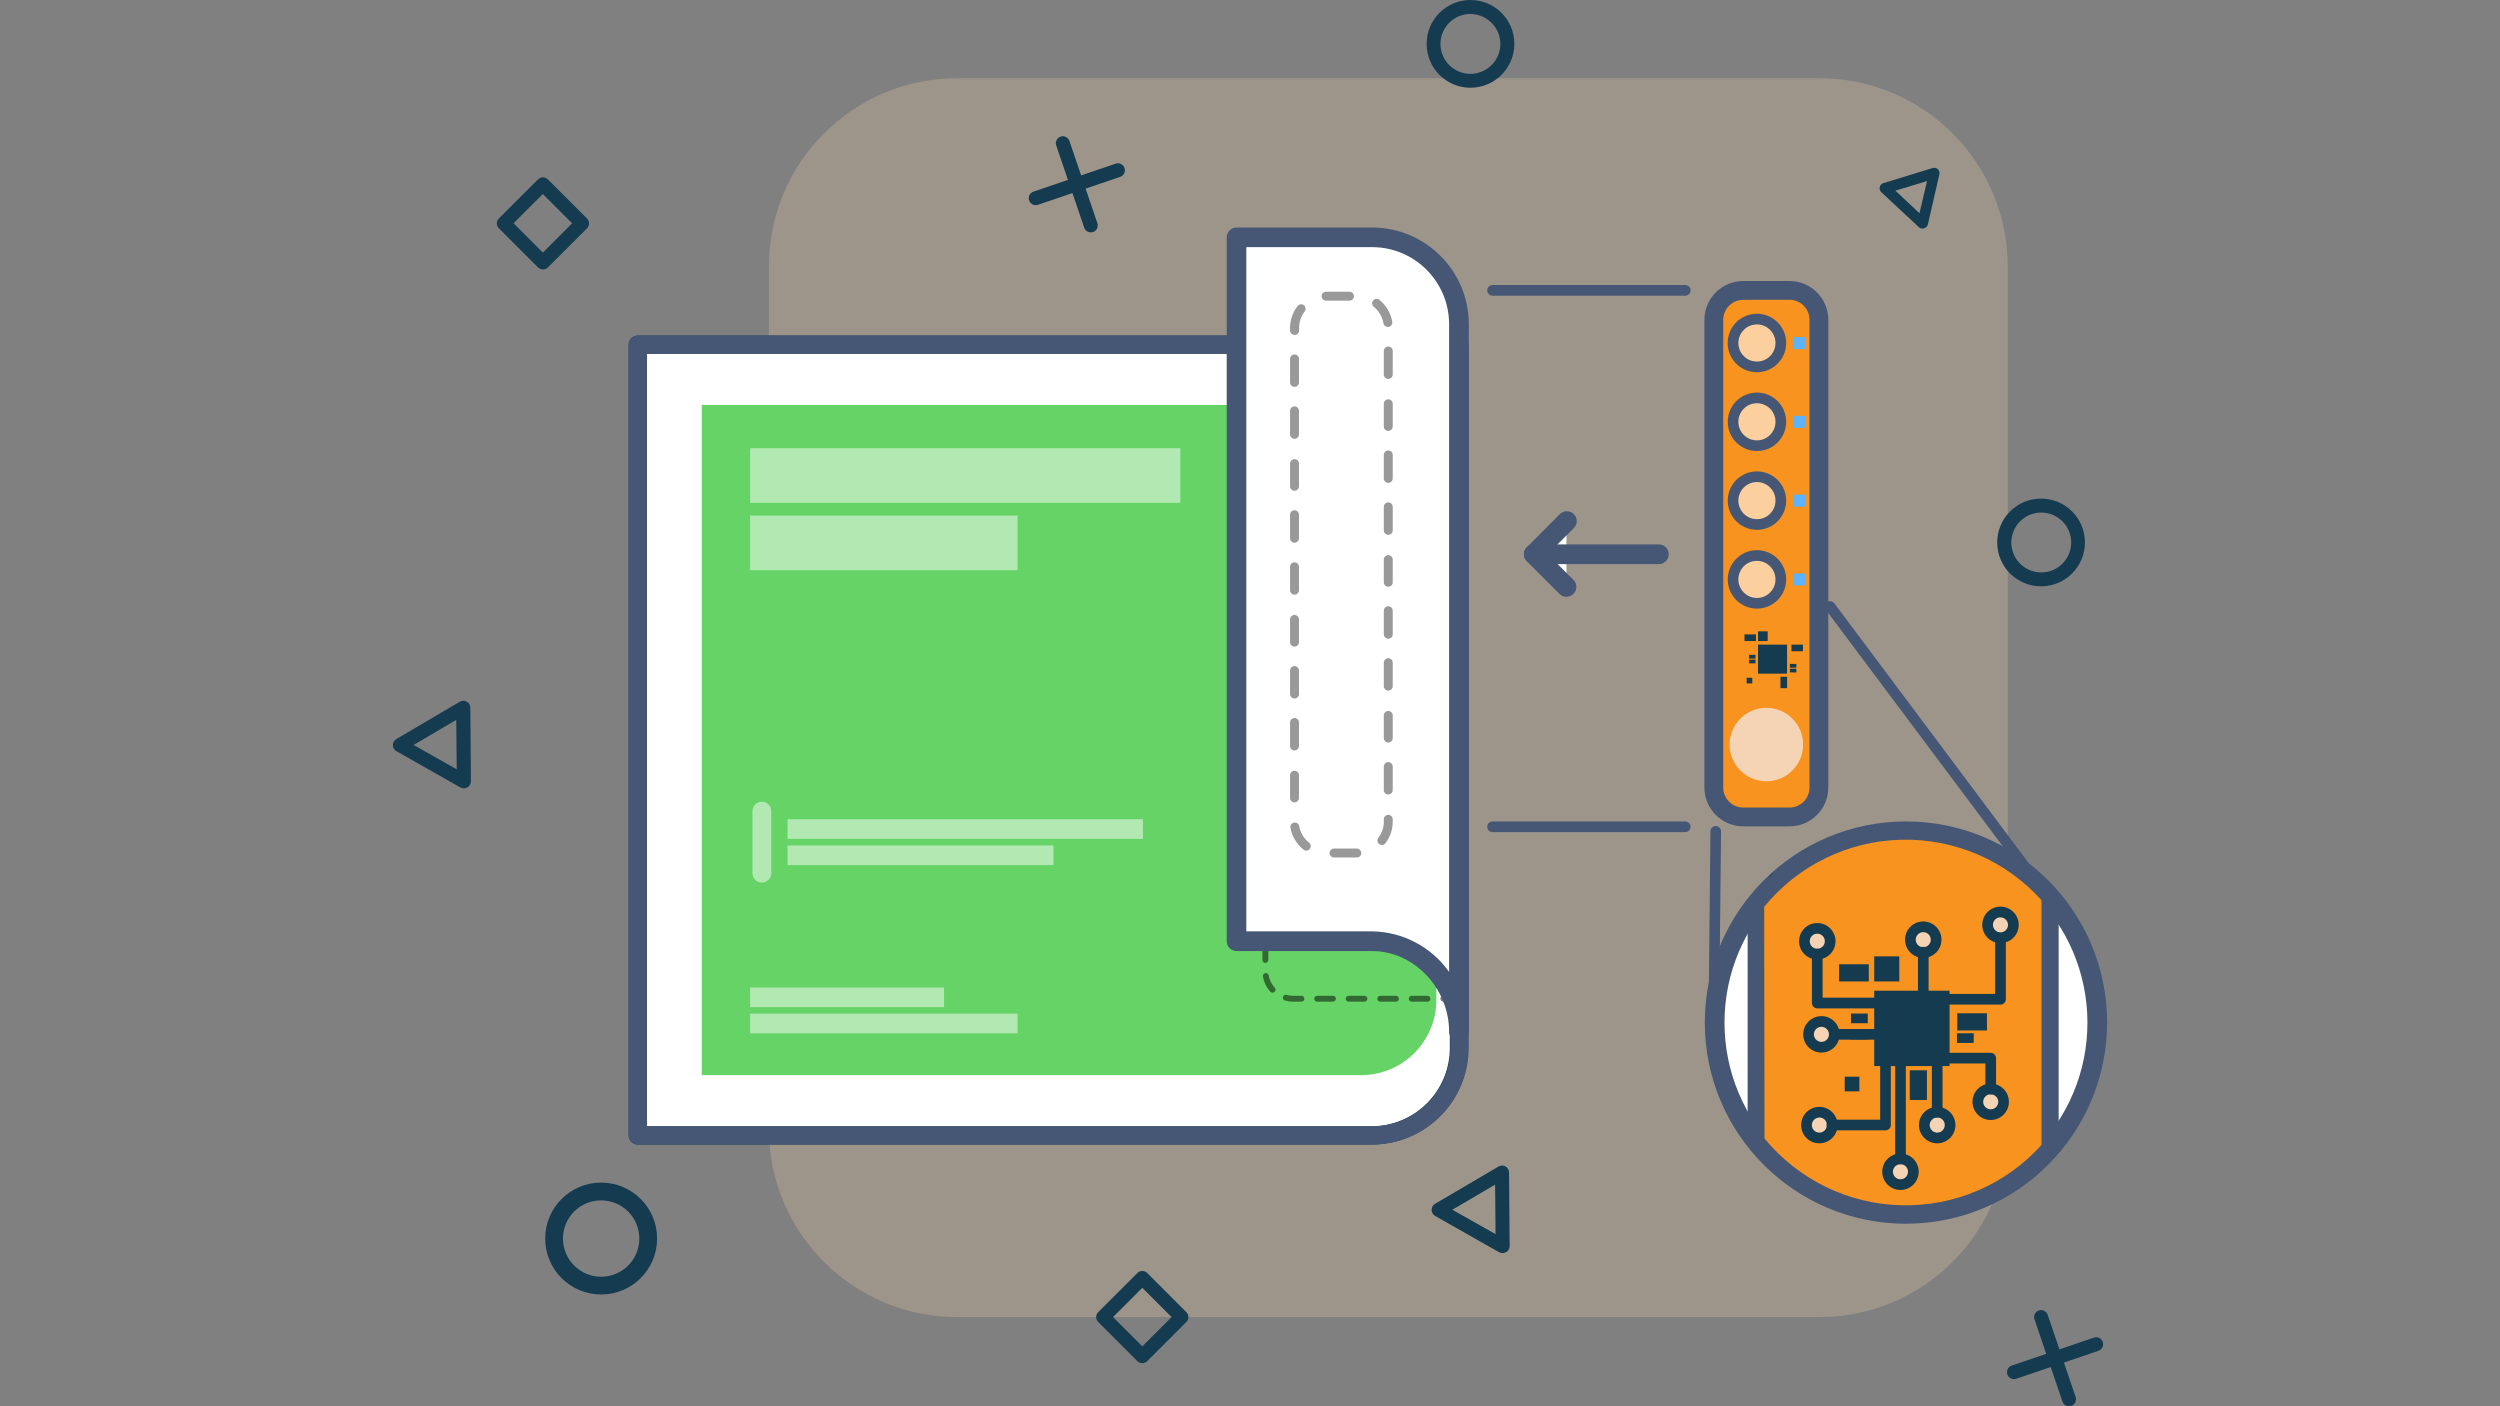 <?xml version="1.0" encoding="UTF-8"?>
<!DOCTYPE svg PUBLIC "-//W3C//DTD SVG 1.1//EN" "http://www.w3.org/Graphics/SVG/1.1/DTD/svg11.dtd">
<svg version="1.1" xmlns="http://www.w3.org/2000/svg" xmlns:xlink="http://www.w3.org/1999/xlink" x="0" y="0" width="777.06" height="437.1" viewBox="0, 0, 777.06, 437.1">
  <rect x="0" y="0" width="777.06" height="437.1" fill="#808080" stroke="none"/>
  <g id="Layer_1">
    <path d="M297.502,24.321 L565.525,24.321 C597.844,24.321 624.045,50.522 624.045,82.841 L624.045,350.864 C624.045,383.184 597.844,409.385 565.525,409.385 L297.502,409.385 C265.182,409.385 238.981,383.184 238.981,350.864 L238.981,82.841 C238.981,50.522 265.182,24.321 297.502,24.321 z" fill="#C7B299" opacity="0.41"/>
    <path d="M457.051,27.27 C449.526,27.263 443.428,21.161 443.428,13.635 C443.428,6.11 449.526,0.007 457.051,0 C464.577,-0.007 470.685,6.086 470.698,13.612 C470.698,21.15 464.59,27.263 457.051,27.27 z M457.051,4.342 C453.284,4.338 449.885,6.606 448.443,10.087 C447.001,13.567 447.802,17.574 450.469,20.235 C453.136,22.895 457.145,23.686 460.622,22.234 C464.1,20.784 466.358,17.379 466.344,13.612 C466.293,8.504 462.159,4.381 457.051,4.342 z" fill="#153B50"/>
    <path d="M634.415,182.244 C626.884,182.244 620.78,176.139 620.78,168.609 C620.78,161.078 626.884,154.974 634.415,154.974 C641.945,154.974 648.05,161.078 648.05,168.609 C648.043,176.137 641.943,182.237 634.415,182.244 z M634.415,159.316 C629.283,159.349 625.145,163.53 625.169,168.663 C625.192,173.796 629.368,177.94 634.5,177.925 C639.634,177.91 643.784,173.741 643.778,168.609 C643.775,166.133 642.786,163.76 641.028,162.016 C639.271,160.272 636.89,159.301 634.415,159.316 z" fill="#153B50"/>
    <path d="M168.734,83.743 C168.156,83.745 167.603,83.512 167.2,83.099 L155.063,70.962 C154.652,70.557 154.422,70.004 154.422,69.429 C154.422,68.853 154.652,68.3 155.063,67.895 L167.224,55.746 C168.072,54.905 169.442,54.905 170.29,55.746 L182.462,67.919 C183.304,68.767 183.304,70.137 182.462,70.985 L170.29,83.146 C169.875,83.549 169.312,83.765 168.734,83.743 z M159.628,69.405 L168.734,78.511 L177.839,69.405 L168.734,60.299 z" fill="#153B50"/>
    <path d="M355.051,423.711 C354.476,423.711 353.925,423.483 353.517,423.079 L341.345,410.906 C340.505,410.061 340.505,408.697 341.345,407.852 L353.517,395.679 C354.366,394.838 355.735,394.838 356.584,395.679 L368.744,407.852 C369.154,408.254 369.384,408.804 369.384,409.379 C369.384,409.954 369.154,410.504 368.744,410.906 L356.584,423.079 C356.176,423.483 355.625,423.711 355.051,423.711 z M345.945,409.385 L355.051,418.479 L364.156,409.385 L355.051,400.279 z" fill="#153B50"/>
    <path d="M321.916,63.775 C320.861,63.77 319.962,63.003 319.791,61.96 C319.62,60.919 320.226,59.905 321.226,59.562 L346.776,50.866 C347.91,50.481 349.141,51.089 349.526,52.224 C349.911,53.358 349.303,54.589 348.169,54.974 L322.619,63.658 C322.393,63.737 322.155,63.777 321.916,63.775 z" fill="#153B50"/>
    <path d="M339.039,72.214 C338.111,72.213 337.287,71.62 336.991,70.739 L328.295,45.213 C327.91,44.079 328.519,42.847 329.653,42.462 C330.787,42.077 332.018,42.686 332.403,43.82 L341.088,69.37 C341.277,69.914 341.242,70.512 340.989,71.031 C340.736,71.549 340.287,71.946 339.742,72.132 C339.512,72.193 339.276,72.221 339.039,72.214 z" fill="#153B50"/>
    <path d="M625.988,428.661 C624.93,428.661 624.026,427.896 623.852,426.852 C623.678,425.808 624.285,424.791 625.286,424.448 L650.836,415.763 C651.967,415.376 653.199,415.979 653.586,417.109 C653.974,418.241 653.371,419.473 652.24,419.86 L626.678,428.556 C626.455,428.625 626.222,428.661 625.988,428.661 z" fill="#153B50"/>
    <path d="M643.111,437.1 C642.179,437.1 641.352,436.507 641.051,435.625 L632.367,410.075 C631.982,408.941 632.59,407.71 633.724,407.325 C634.858,406.94 636.09,407.548 636.475,408.683 L645.159,434.233 C645.345,434.777 645.307,435.374 645.051,435.89 C644.796,436.406 644.347,436.799 643.801,436.983 C643.579,437.06 643.346,437.1 643.111,437.1 z" fill="#153B50"/>
    <path d="M198.228,107.127 L453.482,107.127 L453.482,325.759 C453.482,340.763 441.32,352.924 426.317,352.924 L198.228,352.924 L198.228,107.139 z" fill="#FFFFFF"/>
    <path d="M426.317,355.757 L198.228,355.757 C196.657,355.757 195.384,354.483 195.384,352.913 L195.384,107.127 C195.384,106.374 195.683,105.651 196.217,105.12 C196.751,104.589 197.474,104.291 198.228,104.295 L453.482,104.295 C454.235,104.291 454.959,104.589 455.492,105.12 C456.026,105.651 456.326,106.374 456.326,107.127 L456.326,325.759 C456.306,342.323 442.88,355.744 426.317,355.757 z M201.072,350.08 L426.317,350.08 C439.741,350.06 450.618,339.184 450.638,325.759 L450.638,109.971 L201.072,109.971 z" fill="#153B50"/>
    <path d="M423.051,334.186 L218.125,334.186 L218.125,125.854 L446.459,125.854 L446.459,310.778 C446.459,323.706 435.979,334.186 423.051,334.186 z" fill="#65D366"/>
    <path d="M453.482,311.34 L448.589,311.34 C448.085,311.34 447.676,310.931 447.676,310.427 C447.676,309.922 448.085,309.514 448.589,309.514 L453.482,309.514 C453.986,309.514 454.395,309.922 454.395,310.427 C454.395,310.931 453.986,311.34 453.482,311.34 z M443.697,311.34 L438.793,311.34 C438.289,311.34 437.88,310.931 437.88,310.427 C437.88,309.922 438.289,309.514 438.793,309.514 L443.697,309.514 C444.202,309.514 444.61,309.922 444.61,310.427 C444.61,310.931 444.202,311.34 443.697,311.34 z M433.901,311.34 L429.008,311.34 C428.504,311.34 428.096,310.931 428.096,310.427 C428.096,309.922 428.504,309.514 429.008,309.514 L433.901,309.514 C434.405,309.514 434.814,309.922 434.814,310.427 C434.814,310.931 434.405,311.34 433.901,311.34 z M424.104,311.34 L419.2,311.34 C418.696,311.34 418.288,310.931 418.288,310.427 C418.288,309.922 418.696,309.514 419.2,309.514 L424.093,309.514 C424.597,309.514 425.006,309.922 425.006,310.427 C425.006,310.931 424.597,311.34 424.093,311.34 z M414.32,311.34 L409.416,311.34 C408.911,311.34 408.503,310.931 408.503,310.427 C408.503,309.922 408.911,309.514 409.416,309.514 L414.32,309.514 C414.824,309.514 415.233,309.922 415.233,310.427 C415.233,310.931 414.824,311.34 414.32,311.34 z M404.524,311.34 L401.949,311.34 C401.094,311.345 400.243,311.23 399.421,311 C398.933,310.868 398.645,310.365 398.777,309.877 C398.909,309.389 399.412,309.101 399.9,309.233 C400.568,309.42 401.256,309.514 401.949,309.514 L404.524,309.514 C405.028,309.514 405.436,309.922 405.436,310.427 C405.436,310.931 405.028,311.34 404.524,311.34 z M395.547,308.554 C395.288,308.554 395.041,308.443 394.868,308.25 C393.645,306.903 392.832,305.234 392.527,303.44 C392.496,302.967 392.829,302.548 393.297,302.469 C393.764,302.391 394.215,302.679 394.341,303.135 C394.583,304.584 395.238,305.933 396.225,307.021 C396.462,307.291 396.52,307.675 396.375,308.004 C396.229,308.333 395.906,308.547 395.547,308.554 z M393.311,299.32 C392.807,299.32 392.398,298.911 392.398,298.407 L392.398,294.896 C392.393,294.37 392.437,293.845 392.527,293.327 C392.611,292.83 393.083,292.494 393.58,292.578 C394.078,292.663 394.414,293.134 394.329,293.632 C394.263,294.049 394.231,294.472 394.236,294.896 L394.236,298.407 C394.205,298.895 393.799,299.274 393.311,299.273 z M395.523,290.074 C395.294,290.078 395.071,289.994 394.903,289.839 C394.534,289.5 394.504,288.929 394.833,288.552 C396.048,287.199 397.623,286.221 399.374,285.731 C399.613,285.652 399.874,285.675 400.096,285.795 C400.317,285.914 400.48,286.12 400.544,286.363 C400.62,286.604 400.593,286.865 400.473,287.086 C400.351,287.307 400.144,287.468 399.9,287.534 C398.488,287.927 397.218,288.715 396.237,289.804 C396.044,289.981 395.782,290.063 395.523,290.027 z M453.482,287.206 C452.974,287.206 452.558,286.801 452.545,286.293 C452.542,286.052 452.635,285.82 452.805,285.648 C452.975,285.476 453.205,285.38 453.447,285.38 L453.447,285.38 C453.951,285.38 454.359,285.789 454.359,286.293 C454.359,286.798 453.951,287.206 453.447,287.206 z M448.554,287.206 L443.65,287.206 C443.146,287.206 442.737,286.798 442.737,286.293 C442.737,285.789 443.146,285.38 443.65,285.38 L448.554,285.38 C449.059,285.38 449.467,285.789 449.467,286.293 C449.467,286.798 449.059,287.206 448.554,287.206 z M438.758,287.206 L433.866,287.206 C433.361,287.206 432.953,286.798 432.953,286.293 C432.953,285.789 433.361,285.38 433.866,285.38 L438.758,285.38 C439.262,285.38 439.671,285.789 439.671,286.293 C439.671,286.798 439.262,287.206 438.758,287.206 z M428.962,287.206 L424.069,287.206 C423.565,287.206 423.156,286.798 423.156,286.293 C423.156,285.789 423.565,285.38 424.069,285.38 L428.962,285.38 C429.466,285.38 429.875,285.789 429.875,286.293 C429.875,286.798 429.466,287.206 428.962,287.206 z M419.177,287.206 L414.285,287.206 C413.78,287.206 413.372,286.798 413.372,286.293 C413.372,285.789 413.78,285.38 414.285,285.38 L419.2,285.38 C419.705,285.38 420.113,285.789 420.113,286.293 C420.113,286.798 419.705,287.206 419.2,287.206 z M409.381,287.206 L404.488,287.206 C403.984,287.206 403.576,286.798 403.576,286.293 C403.576,285.789 403.984,285.38 404.488,285.38 L409.381,285.38 C409.885,285.38 410.294,285.789 410.294,286.293 C410.294,286.798 409.885,287.206 409.381,287.206 z" fill="#000000" opacity="0.5"/>
    <g opacity="0.5">
      <path d="M233.164,139.313 L366.883,139.313 L366.883,156.296 L233.164,156.296 z" fill="#FFFFFF"/>
    </g>
    <g opacity="0.5">
      <path d="M233.164,160.264 L316.287,160.264 L316.287,177.246 L233.164,177.246 z" fill="#FFFFFF"/>
    </g>
    <g opacity="0.5">
      <path d="M233.164,306.943 L293.429,306.943 L293.429,313.053 L233.164,313.053 z" fill="#FFFFFF"/>
    </g>
    <g opacity="0.5">
      <path d="M244.792,254.634 L355.255,254.634 L355.255,260.743 L244.792,260.743 z" fill="#FFFFFF"/>
    </g>
    <g opacity="0.5">
      <path d="M244.792,262.78 L327.447,262.78 L327.447,268.889 L244.792,268.889 z" fill="#FFFFFF"/>
    </g>
    <g opacity="0.5">
      <path d="M233.164,315.054 L316.287,315.054 L316.287,321.164 L233.164,321.164 z" fill="#FFFFFF"/>
    </g>
    <path d="M236.804,274.332 C235.188,274.332 233.878,273.022 233.878,271.406 L233.878,252.117 C233.878,250.501 235.188,249.191 236.804,249.191 C238.421,249.191 239.73,250.501 239.73,252.117 L239.73,271.406 C239.73,273.022 238.421,274.332 236.804,274.332 z" fill="#FFFFFF" opacity="0.5"/>
    <path d="M186.863,402.362 C177.254,402.369 169.462,394.583 169.459,384.974 C169.457,375.366 177.247,367.576 186.855,367.578 C196.464,367.58 204.251,375.373 204.244,384.982 C204.231,394.576 196.457,402.349 186.863,402.362 z M186.863,373.102 C180.308,373.095 174.988,378.406 174.983,384.962 C174.979,391.519 180.291,396.836 186.848,396.838 C193.403,396.84 198.719,391.526 198.719,384.97 C198.712,378.425 193.408,373.121 186.863,373.114 z" fill="#153B50"/>
    <path d="M144.155,245.036 C143.782,245.037 143.414,244.94 143.09,244.755 L123.193,233.473 C122.526,233.082 122.116,232.367 122.116,231.594 C122.116,230.822 122.526,230.107 123.193,229.716 L142.926,218.105 C143.594,217.719 144.416,217.716 145.088,218.096 C145.758,218.476 146.179,219.183 146.191,219.955 L146.379,242.848 C146.386,243.621 145.98,244.339 145.314,244.732 C144.963,244.939 144.562,245.045 144.155,245.036 z M128.565,231.553 L141.955,239.126 L141.814,223.747 z" fill="#153B50"/>
    <path d="M467.012,389.5 C466.638,389.501 466.271,389.404 465.947,389.219 L446.05,377.936 C445.382,377.545 444.973,376.83 444.973,376.057 C444.973,375.285 445.382,374.57 446.05,374.179 L465.783,362.569 C466.451,362.182 467.273,362.179 467.944,362.559 C468.615,362.94 469.035,363.646 469.048,364.418 L469.235,387.311 C469.242,388.085 468.836,388.802 468.17,389.195 C467.819,389.402 467.419,389.508 467.012,389.5 z M451.422,376.016 L464.846,383.589 L464.788,375.899 L464.788,375.899 L464.718,368.21 z" fill="#153B50"/>
    <path d="M597.606,71.067 C597.174,71.072 596.755,70.914 596.435,70.622 L584.731,59.714 C584.309,59.303 584.133,58.699 584.27,58.126 C584.407,57.552 584.835,57.092 585.398,56.917 L600.695,52.235 C601.262,52.055 601.883,52.193 602.319,52.598 C602.755,53.003 602.94,53.61 602.802,54.19 L599.221,69.791 C599.073,70.366 598.625,70.814 598.05,70.962 C597.909,71.023 597.759,71.058 597.606,71.067 z M589.132,59.258 L592.877,62.769 L592.877,62.769 L596.622,66.28 L598.963,56.285 z" fill="#153B50"/>
    <path d="M426.504,355.757 L198.275,355.757 C196.704,355.757 195.43,354.483 195.43,352.913 L195.43,107.127 C195.43,105.557 196.704,104.283 198.275,104.283 L453.669,104.283 C455.24,104.283 456.513,105.557 456.513,107.127 L456.513,325.748 C456.493,342.313 443.07,355.737 426.504,355.757 z M201.072,350.069 L426.504,350.069 C439.921,350.043 450.789,339.165 450.801,325.748 L450.801,109.971 L201.072,109.971 z" fill="#465775"/>
    <path d="M384.322,292.566 L426.457,292.566 C441.368,292.566 453.447,305.827 453.447,320.726 L453.447,100.772 C453.454,85.863 441.366,73.775 426.457,73.782 L384.322,73.782 L384.322,99.379 C384.322,99.836 384.322,100.304 384.322,100.772 C384.322,101.24 384.322,101.697 384.322,102.165 z" fill="#FFFFFF"/>
    <path d="M453.482,323.77 C451.79,323.764 450.421,322.394 450.415,320.703 C450.415,307.103 439.46,295.61 426.492,295.61 L384.357,295.61 C382.664,295.61 381.291,294.237 381.291,292.543 L381.291,102.235 C381.291,101.755 381.291,101.264 381.291,100.772 C381.291,100.28 381.291,99.789 381.291,99.297 L381.291,73.782 C381.291,72.089 382.664,70.716 384.357,70.716 L426.492,70.716 C443.084,70.736 456.528,84.18 456.548,100.772 L456.548,320.727 C456.535,322.411 455.166,323.77 453.482,323.77 z M387.389,289.488 L426.492,289.488 C436.019,289.626 444.908,294.306 450.415,302.082 L450.415,100.772 C450.415,87.553 439.711,76.834 426.492,76.814 L387.389,76.814 L387.389,99.356 C387.395,99.406 387.395,99.458 387.389,99.508 C387.389,99.918 387.389,100.327 387.389,100.749 C387.389,101.17 387.389,101.568 387.389,101.989 C387.395,102.04 387.395,102.091 387.389,102.141 z" fill="#465775"/>
    <path d="M412.143,92.134 L421.717,92.134 C427.121,92.134 431.501,96.515 431.501,101.919 L431.501,255.348 C431.501,260.751 427.121,265.132 421.717,265.132 L412.143,265.132 C406.739,265.132 402.358,260.751 402.358,255.348 L402.358,101.919 C402.358,96.515 406.739,92.134 412.143,92.134 z" fill="#FFFFFF"/>
    <path d="M421.775,266.525 L414.519,266.525 C413.803,266.459 413.254,265.858 413.254,265.138 C413.254,264.418 413.803,263.817 414.519,263.751 L421.693,263.751 C422.465,263.744 423.097,264.361 423.11,265.132 C423.119,265.494 422.983,265.845 422.733,266.107 C422.482,266.368 422.137,266.519 421.775,266.525 z M406.057,264.407 C405.728,264.405 405.408,264.289 405.156,264.079 C402.989,262.362 401.538,259.9 401.083,257.173 C401.022,256.45 401.525,255.802 402.241,255.682 C402.958,255.563 403.645,256.014 403.821,256.717 C404.162,258.764 405.252,260.611 406.876,261.902 C407.168,262.13 407.355,262.465 407.396,262.832 C407.438,263.2 407.33,263.569 407.098,263.856 C406.849,264.185 406.469,264.387 406.057,264.407 z M429.523,262.651 C428.998,262.649 428.518,262.351 428.284,261.881 C428.049,261.411 428.098,260.849 428.412,260.427 C429.527,258.969 430.127,257.183 430.12,255.348 L430.12,254.528 C430.186,253.812 430.788,253.263 431.507,253.263 C432.227,253.263 432.829,253.812 432.894,254.528 L432.894,255.348 C432.904,257.788 432.105,260.163 430.624,262.101 C430.365,262.447 429.957,262.652 429.523,262.651 z M402.358,249.402 C401.99,249.402 401.637,249.254 401.378,248.993 C401.118,248.731 400.974,248.378 400.977,248.009 L400.977,240.835 C401.043,240.118 401.644,239.569 402.364,239.569 C403.084,239.569 403.686,240.118 403.751,240.835 L403.751,248.009 C403.751,248.778 403.127,249.402 402.358,249.402 z M431.513,246.944 C431.145,246.948 430.791,246.804 430.529,246.544 C430.268,246.284 430.12,245.932 430.12,245.563 L430.12,238.388 C430.072,237.863 430.325,237.355 430.775,237.076 C431.223,236.799 431.792,236.799 432.24,237.076 C432.689,237.355 432.942,237.863 432.894,238.388 L432.894,245.563 C432.894,246.326 432.276,246.944 431.513,246.944 z M402.358,233.262 C401.99,233.262 401.637,233.115 401.378,232.854 C401.118,232.591 400.974,232.238 400.977,231.869 L400.977,224.695 C400.929,224.169 401.182,223.661 401.632,223.383 C402.08,223.105 402.649,223.105 403.097,223.383 C403.546,223.661 403.799,224.169 403.751,224.695 L403.751,231.869 C403.751,232.638 403.127,233.262 402.358,233.262 z M431.513,230.804 C430.744,230.804 430.12,230.18 430.12,229.411 L430.12,222.237 C430.186,221.521 430.788,220.972 431.507,220.972 C432.227,220.972 432.829,221.521 432.894,222.237 L432.894,229.411 C432.898,229.78 432.754,230.134 432.494,230.396 C432.234,230.657 431.882,230.804 431.513,230.804 z M402.358,217.11 C401.595,217.11 400.977,216.492 400.977,215.729 L400.977,208.555 C400.929,208.029 401.182,207.521 401.632,207.243 C402.08,206.965 402.649,206.965 403.097,207.243 C403.546,207.521 403.799,208.029 403.751,208.555 L403.751,215.729 C403.751,216.098 403.604,216.45 403.343,216.71 C403.08,216.97 402.727,217.114 402.358,217.11 z M431.513,214.664 C430.744,214.664 430.12,214.04 430.12,213.271 L430.12,206.097 C430.072,205.571 430.325,205.063 430.775,204.785 C431.223,204.507 431.792,204.507 432.24,204.785 C432.689,205.063 432.942,205.571 432.894,206.097 L432.894,213.271 C432.898,213.64 432.754,213.994 432.494,214.256 C432.234,214.517 431.882,214.664 431.513,214.664 z M402.358,200.971 C401.99,200.971 401.637,200.823 401.378,200.562 C401.118,200.3 400.974,199.946 400.977,199.578 L400.977,192.403 C401.043,191.687 401.644,191.138 402.364,191.138 C403.084,191.138 403.686,191.687 403.751,192.403 L403.751,199.578 C403.751,200.347 403.127,200.971 402.358,200.971 z M431.513,198.513 C431.145,198.516 430.791,198.372 430.529,198.112 C430.268,197.853 430.12,197.5 430.12,197.132 L430.12,189.957 C430.072,189.431 430.325,188.924 430.775,188.645 C431.223,188.368 431.792,188.368 432.24,188.645 C432.689,188.924 432.942,189.431 432.894,189.957 L432.894,197.132 C432.9,197.501 432.757,197.86 432.499,198.123 C432.239,198.387 431.883,198.536 431.513,198.536 z M402.358,184.831 C401.594,184.825 400.977,184.202 400.977,183.438 L400.977,176.298 C400.929,175.773 401.182,175.265 401.632,174.986 C402.08,174.709 402.649,174.709 403.097,174.986 C403.546,175.265 403.799,175.773 403.751,176.298 L403.751,183.473 C403.732,184.228 403.114,184.831 402.358,184.831 z M431.513,182.373 C430.744,182.373 430.12,181.749 430.12,180.98 L430.12,173.805 C430.186,173.089 430.788,172.54 431.507,172.54 C432.227,172.54 432.829,173.089 432.894,173.805 L432.894,180.98 C432.898,181.349 432.754,181.702 432.494,181.964 C432.234,182.225 431.882,182.373 431.513,182.373 z M402.358,168.679 C401.595,168.679 400.977,168.061 400.977,167.298 L400.977,160.123 C400.929,159.598 401.182,159.09 401.632,158.811 C402.08,158.534 402.649,158.534 403.097,158.811 C403.546,159.09 403.799,159.598 403.751,160.123 L403.751,167.298 C403.751,167.667 403.604,168.019 403.343,168.279 C403.08,168.539 402.727,168.683 402.358,168.679 z M431.513,166.233 C430.744,166.233 430.12,165.609 430.12,164.84 L430.12,157.665 C430.072,157.14 430.325,156.632 430.775,156.353 C431.223,156.076 431.792,156.076 432.24,156.353 C432.689,156.632 432.942,157.14 432.894,157.665 L432.894,164.84 C432.898,165.209 432.754,165.562 432.494,165.824 C432.234,166.085 431.882,166.233 431.513,166.233 z M402.358,152.539 C401.99,152.539 401.637,152.392 401.378,152.131 C401.118,151.868 400.974,151.515 400.977,151.146 L400.977,143.972 C401.043,143.255 401.644,142.707 402.364,142.707 C403.084,142.707 403.686,143.255 403.751,143.972 L403.751,151.146 C403.751,151.915 403.127,152.539 402.358,152.539 z M431.513,150.081 C431.145,150.085 430.791,149.941 430.529,149.681 C430.268,149.421 430.12,149.069 430.12,148.7 L430.12,141.526 C430.072,141 430.325,140.492 430.775,140.214 C431.223,139.936 431.792,139.936 432.24,140.214 C432.689,140.492 432.942,141 432.894,141.526 L432.894,148.7 C432.894,149.463 432.276,150.081 431.513,150.081 z M402.358,136.399 C401.594,136.393 400.977,135.771 400.977,135.006 L400.977,127.832 C400.929,127.306 401.182,126.798 401.632,126.52 C402.08,126.242 402.649,126.242 403.097,126.52 C403.546,126.798 403.799,127.306 403.751,127.832 L403.751,135.006 C403.751,135.775 403.127,136.399 402.358,136.399 z M431.513,133.941 C430.744,133.941 430.12,133.318 430.12,132.549 L430.12,125.374 C430.186,124.658 430.788,124.109 431.507,124.109 C432.227,124.109 432.829,124.658 432.894,125.374 L432.894,132.549 C432.898,132.917 432.754,133.271 432.494,133.533 C432.234,133.794 431.882,133.941 431.513,133.941 z M402.358,120.248 C401.595,120.248 400.977,119.63 400.977,118.867 L400.977,111.692 C400.929,111.166 401.182,110.658 401.632,110.38 C402.08,110.102 402.649,110.102 403.097,110.38 C403.546,110.658 403.799,111.166 403.751,111.692 L403.751,118.867 C403.751,119.235 403.604,119.587 403.343,119.847 C403.08,120.107 402.727,120.251 402.358,120.248 z M431.513,117.778 C430.744,117.778 430.12,117.154 430.12,116.385 L430.12,109.234 C430.072,108.709 430.325,108.201 430.775,107.922 C431.223,107.645 431.792,107.645 432.24,107.922 C432.689,108.201 432.942,108.709 432.894,109.234 L432.894,116.409 C432.881,117.165 432.269,117.772 431.513,117.778 z M402.358,104.084 C401.99,104.084 401.637,103.937 401.378,103.676 C401.118,103.414 400.974,103.06 400.977,102.691 L400.977,101.896 C400.987,99.44 401.809,97.057 403.318,95.119 C403.784,94.512 404.654,94.396 405.261,94.861 C405.868,95.327 405.984,96.197 405.518,96.804 C404.4,98.265 403.794,100.056 403.798,101.896 L403.798,102.691 C403.805,103.073 403.654,103.441 403.382,103.709 C403.11,103.977 402.74,104.121 402.358,104.108 z M431.373,101.638 C430.692,101.636 430.112,101.141 430.003,100.468 C429.65,98.423 428.554,96.581 426.925,95.295 C426.401,94.799 426.341,93.985 426.789,93.418 C427.237,92.852 428.042,92.722 428.646,93.118 C430.813,94.828 432.273,97.278 432.742,100 C432.803,100.368 432.713,100.745 432.493,101.046 C432.273,101.348 431.94,101.548 431.572,101.603 z M419.294,93.445 L412.178,93.445 C411.807,93.449 411.449,93.302 411.186,93.041 C410.922,92.78 410.774,92.424 410.774,92.052 C410.77,91.687 410.913,91.336 411.17,91.076 C411.428,90.818 411.778,90.671 412.143,90.671 L419.318,90.671 C419.843,90.623 420.351,90.876 420.63,91.326 C420.907,91.774 420.907,92.343 420.63,92.791 C420.351,93.24 419.843,93.493 419.318,93.445 z" fill="#999999"/>
    <path d="M541.836,90.25 L556.208,90.25 C561.256,90.25 565.349,94.343 565.349,99.391 L565.349,244.791 C565.349,249.839 561.256,253.931 556.208,253.931 L541.836,253.931 C536.788,253.931 532.695,249.839 532.695,244.791 L532.695,99.391 C532.695,94.343 536.788,90.25 541.836,90.25 z" fill="#F7931E"/>
    <path d="M556.22,256.857 L541.836,256.857 C535.177,256.845 529.782,251.45 529.769,244.791 L529.769,99.391 C529.789,92.738 535.183,87.353 541.836,87.347 L556.22,87.347 C562.882,87.354 568.281,92.752 568.287,99.414 L568.287,244.791 C568.274,251.45 562.88,256.845 556.22,256.857 z M541.836,93.2 C538.406,93.207 535.628,95.985 535.621,99.414 L535.621,244.791 C535.628,248.22 538.406,251 541.836,251.005 L556.22,251.005 C559.653,251.005 562.435,248.223 562.435,244.791 L562.435,99.391 C562.435,95.958 559.653,93.176 556.22,93.176 z" fill="#465775"/>
    <path d="M553.54,106.612 C553.54,110.717 550.212,114.044 546.108,114.044 C542.003,114.044 538.676,110.717 538.676,106.612 C538.676,102.508 542.003,99.18 546.108,99.18 C550.212,99.18 553.54,102.508 553.54,106.612 z" fill="#FCE4C8" opacity="0.75"/>
    <path d="M553.54,131.109 C553.54,135.214 550.212,138.541 546.108,138.541 C542.003,138.541 538.676,135.214 538.676,131.109 C538.676,127.004 542.003,123.677 546.108,123.677 C550.212,123.677 553.54,127.004 553.54,131.109 z" fill="#FCE4C8" opacity="0.75"/>
    <path d="M553.54,155.606 C553.54,159.71 550.212,163.038 546.108,163.038 C542.003,163.038 538.676,159.71 538.676,155.606 C538.676,151.501 542.003,148.173 546.108,148.173 C550.212,148.173 553.54,151.501 553.54,155.606 z" fill="#FCE4C8" opacity="0.75"/>
    <path d="M553.54,180.102 C553.54,184.207 550.212,187.534 546.108,187.534 C542.003,187.534 538.676,184.207 538.676,180.102 C538.676,175.998 542.003,172.67 546.108,172.67 C550.212,172.67 553.54,175.998 553.54,180.102 z" fill="#FCE4C8" opacity="0.75"/>
    <path d="M546.435,200.362 L555.459,200.362 L555.459,209.386 L546.435,209.386 z" fill="#153B50"/>
    <path d="M546.435,196.242 L549.443,196.242 L549.443,199.25 L546.435,199.25 z" fill="#153B50"/>
    <path d="M542.901,210.661 L544.656,210.661 L544.656,212.417 L542.901,212.417 z" fill="#153B50"/>
    <path d="M556.84,200.362 L560.398,200.362 L560.398,202.422 L556.84,202.422 z" fill="#153B50"/>
    <path d="M555.471,210.345 L555.471,213.904 L553.411,213.904 L553.411,210.345 z" fill="#153B50"/>
    <path d="M542.234,197.19 L545.792,197.19 L545.792,199.25 L542.234,199.25 z" fill="#153B50"/>
    <path d="M556.349,206.366 L558.35,206.366 L558.35,207.525 L556.349,207.525 z" fill="#153B50"/>
    <path d="M556.349,207.852 L558.35,207.852 L558.35,209.011 L556.349,209.011 z" fill="#153B50"/>
    <path d="M543.65,203.545 L545.651,203.545 L545.651,204.704 L543.65,204.704 z" fill="#153B50"/>
    <path d="M543.65,205.032 L545.651,205.032 L545.651,206.191 L543.65,206.191 z" fill="#153B50"/>
    <path d="M560.448,231.425 C560.448,237.732 555.335,242.845 549.028,242.845 C542.721,242.845 537.608,237.732 537.608,231.425 C537.608,225.118 542.721,220.005 549.028,220.005 C555.335,220.005 560.448,225.118 560.448,231.425 z" fill="#F4D4B5"/>
    <path d="M557.285,104.775 L561.019,104.775 L561.019,108.508 L557.285,108.508 z" fill="#5CB3FF"/>
    <path d="M557.285,129.248 L561.019,129.248 L561.019,132.982 L557.285,132.982 z" fill="#5CB3FF"/>
    <path d="M557.285,153.745 L561.019,153.745 L561.019,157.478 L557.285,157.478 z" fill="#5CB3FF"/>
    <path d="M557.285,178.241 L561.019,178.241 L561.019,181.975 L557.285,181.975 z" fill="#5CB3FF"/>
    <path d="M546.108,189.173 C541.091,189.173 537.025,185.107 537.025,180.09 C537.025,175.074 541.091,171.008 546.108,171.008 C551.124,171.008 555.19,175.074 555.19,180.09 C555.184,185.103 551.121,189.166 546.108,189.173 z M546.108,174.32 C542.919,174.313 540.331,176.894 540.326,180.082 C540.321,183.27 542.904,185.858 546.092,185.861 C549.281,185.863 551.866,183.279 551.866,180.09 C551.859,176.913 549.285,174.339 546.108,174.332 z" fill="#465775"/>
    <path d="M546.108,164.688 C541.091,164.688 537.025,160.622 537.025,155.606 C537.025,150.589 541.091,146.523 546.108,146.523 C551.124,146.523 555.19,150.589 555.19,155.606 C555.184,160.618 551.121,164.681 546.108,164.688 z M546.108,149.835 C542.919,149.828 540.331,152.409 540.326,155.597 C540.321,158.786 542.904,161.373 546.092,161.376 C549.281,161.378 551.866,158.794 551.866,155.606 C551.866,152.423 549.29,149.842 546.108,149.835 z" fill="#465775"/>
    <path d="M546.108,140.191 C541.091,140.191 537.025,136.125 537.025,131.109 C537.025,126.093 541.091,122.027 546.108,122.027 C551.124,122.027 555.19,126.093 555.19,131.109 C555.184,136.122 551.121,140.184 546.108,140.191 z M546.108,125.339 C542.919,125.332 540.331,127.913 540.326,131.101 C540.321,134.289 542.904,136.877 546.092,136.879 C549.281,136.881 551.866,134.297 551.866,131.109 C551.866,127.927 549.29,125.346 546.108,125.339 z" fill="#465775"/>
    <path d="M546.108,115.706 C541.083,115.713 537.007,111.644 537.002,106.621 C536.997,101.596 541.068,97.521 546.092,97.518 C551.116,97.516 555.19,101.588 555.19,106.612 C555.184,111.628 551.123,115.694 546.108,115.706 z M546.108,100.842 C542.919,100.835 540.331,103.416 540.326,106.604 C540.321,109.792 542.904,112.38 546.092,112.382 C549.281,112.385 551.866,109.801 551.866,106.612 C551.866,103.43 549.29,100.849 546.108,100.842 z" fill="#465775"/>
    <path d="M523.811,91.912 L463.922,91.912 C463.004,91.912 462.26,91.168 462.26,90.25 C462.26,89.332 463.004,88.588 463.922,88.588 L523.811,88.588 C524.729,88.588 525.473,89.332 525.473,90.25 C525.473,91.168 524.729,91.912 523.811,91.912 z" fill="#465775"/>
    <path d="M523.811,258.648 L463.922,258.648 C463.004,258.648 462.26,257.904 462.26,256.986 C462.26,256.069 463.004,255.324 463.922,255.324 L523.811,255.324 C524.729,255.324 525.473,256.069 525.473,256.986 C525.473,257.904 524.729,258.648 523.811,258.648 z" fill="#465775"/>
    <path d="M486.897,182.443 L476.726,172.272 L486.897,162.101" fill="#FFFFFF"/>
    <path d="M486.897,185.509 C486.083,185.509 485.305,185.185 484.732,184.608 L474.561,174.437 C473.985,173.864 473.661,173.084 473.661,172.272 C473.661,171.46 473.985,170.68 474.561,170.107 L484.743,159.913 C485.502,159.069 486.664,158.713 487.765,158.987 C488.865,159.261 489.726,160.121 490,161.221 C490.273,162.323 489.918,163.485 489.074,164.243 L481.068,172.249 L489.074,180.254 C489.948,181.131 490.209,182.448 489.736,183.592 C489.262,184.737 488.147,185.484 486.909,185.486 z" fill="#465775"/>
    <path d="M515.619,175.339 L476.726,175.339 C475.032,175.339 473.659,173.966 473.659,172.272 C473.659,170.579 475.032,169.206 476.726,169.206 L515.619,169.206 C517.312,169.206 518.685,170.579 518.685,172.272 C518.685,173.966 517.312,175.339 515.619,175.339 z" fill="#465775"/>
    <path d="M651.83,317.847 C651.83,350.684 625.211,377.304 592.374,377.304 C559.537,377.304 532.917,350.684 532.917,317.847 C532.917,285.01 559.537,258.391 592.374,258.391 C625.211,258.391 651.83,285.01 651.83,317.847 z" fill="#FFFFFF"/>
    <path d="M592.421,380.37 C557.89,380.37 529.898,352.378 529.898,317.847 C529.898,283.317 557.89,255.324 592.421,255.324 C626.951,255.324 654.944,283.317 654.944,317.847 C654.905,352.361 626.935,380.332 592.421,380.37 z M592.421,261.457 C561.269,261.457 536.016,286.711 536.019,317.863 C536.021,349.014 561.277,374.266 592.429,374.261 C623.58,374.256 648.828,348.999 648.823,317.847 C648.79,286.712 623.556,261.483 592.421,261.457 z" fill="#465775"/>
    <path d="M552.369,362.943 C550.855,362.937 549.631,361.707 549.631,360.193 L549.631,273.863 C549.631,272.351 550.857,271.125 552.369,271.125 C553.881,271.125 555.108,272.351 555.108,273.863 L555.108,360.193 C555.108,361.707 553.884,362.937 552.369,362.943 z" fill="#153B50"/>
    <path d="M632.32,362.943 C630.801,362.943 629.569,361.712 629.569,360.193 L629.569,273.863 C629.664,272.417 630.865,271.292 632.314,271.292 C633.763,271.292 634.964,272.417 635.059,273.863 L635.059,360.193 C635.059,361.707 633.834,362.936 632.32,362.943 z" fill="#153B50"/>
    <path d="M637.224,278.826 C625.623,265.482 608.681,257.999 591.004,258.407 C573.328,258.817 556.75,267.077 545.78,280.944 L545.78,354.762 C556.75,368.631 573.329,376.892 591.007,377.299 C608.686,377.707 625.626,370.217 637.224,356.869 z" fill="#F7931E"/>
    <path d="M592.421,379.949 C573.451,379.985 555.513,371.309 543.767,356.412 C543.404,355.948 543.206,355.375 543.205,354.785 L543.205,280.944 C543.205,280.354 543.403,279.782 543.767,279.318 C555.219,264.838 572.526,256.213 590.982,255.784 C609.438,255.357 627.126,263.172 639.237,277.105 C639.649,277.584 639.877,278.194 639.881,278.826 L639.881,356.869 C639.879,357.501 639.651,358.112 639.237,358.589 C627.46,372.152 610.383,379.943 592.421,379.949 z M548.448,353.861 C558.94,366.66 574.495,374.246 591.04,374.633 C607.586,375.019 623.476,368.169 634.555,355.874 L634.555,279.797 C623.469,267.478 607.554,260.614 590.985,261.008 C574.415,261.401 558.844,269.012 548.355,281.846 z" fill="#465775"/>
    <path d="M582.554,307.934 L605.974,307.934 L605.974,331.354 L582.554,331.354 z" fill="#153B50"/>
    <path d="M582.554,297.26 L590.349,297.26 L590.349,305.055 L582.554,305.055 z" fill="#153B50"/>
    <path d="M573.378,334.654 L577.943,334.654 L577.943,339.219 L573.378,339.219 z" fill="#153B50"/>
    <path d="M608.373,314.956 L617.596,314.956 L617.596,320.293 L608.373,320.293 z" fill="#153B50"/>
    <path d="M598.94,332.676 L598.94,341.899 L593.603,341.899 L593.603,332.676 z" fill="#153B50"/>
    <path d="M571.634,299.718 L580.857,299.718 L580.857,305.055 L571.634,305.055 z" fill="#153B50"/>
    <path d="M608.268,321.16 L613.476,321.16 L613.476,324.167 L608.268,324.167 z" fill="#153B50"/>
    <path d="M608.268,327.363 L613.476,327.363 L613.476,330.371 L608.268,330.371 z" fill="#153B50"/>
    <path d="M575.333,315.038 L580.541,315.038 L580.541,318.046 L575.333,318.046 z" fill="#153B50"/>
    <path d="M575.333,320.071 L580.541,320.071 L580.541,323.079 L575.333,323.079 z" fill="#153B50"/>
    <path d="M621.798,312.264 L605.962,312.264 C605.045,312.264 604.3,311.52 604.3,310.603 C604.3,309.685 605.045,308.941 605.962,308.941 L620.136,308.941 L620.136,292.075 C620.136,291.157 620.88,290.413 621.798,290.413 C622.715,290.413 623.46,291.157 623.46,292.075 L623.46,310.603 C623.454,311.518 622.713,312.259 621.798,312.264 z" fill="#153B50"/>
    <path d="M625.801,287.464 C625.801,289.674 624.009,291.466 621.798,291.466 C619.587,291.466 617.795,289.674 617.795,287.464 C617.795,285.253 619.587,283.461 621.798,283.461 C624.009,283.461 625.801,285.253 625.801,287.464 z" fill="#F4D4B5"/>
    <path d="M621.798,293.128 C618.669,293.128 616.133,290.592 616.133,287.464 C616.133,284.335 618.669,281.799 621.798,281.799 C624.926,281.799 627.463,284.335 627.463,287.464 C627.463,290.592 624.926,293.128 621.798,293.128 z M621.798,285.123 C620.505,285.123 619.457,286.17 619.457,287.464 C619.457,288.757 620.505,289.804 621.798,289.804 C623.091,289.804 624.139,288.757 624.139,287.464 C624.126,286.18 623.082,285.146 621.798,285.146 z" fill="#153B50"/>
    <path d="M601.796,292.075 C601.796,294.286 600.004,296.078 597.793,296.078 C595.582,296.078 593.79,294.286 593.79,292.075 C593.79,289.864 595.582,288.072 597.793,288.072 C600.004,288.072 601.796,289.864 601.796,292.075 z" fill="#F4D4B5"/>
    <path d="M597.793,297.74 C594.664,297.74 592.128,295.203 592.128,292.075 C592.128,288.946 594.664,286.41 597.793,286.41 C600.921,286.41 603.458,288.946 603.458,292.075 C603.458,295.203 600.921,297.74 597.793,297.74 z M597.793,289.734 C596.499,289.734 595.452,290.782 595.452,292.075 C595.452,293.368 596.499,294.416 597.793,294.416 C599.086,294.416 600.134,293.368 600.134,292.075 C600.134,290.782 599.086,289.734 597.793,289.734 z" fill="#153B50"/>
    <path d="M568.86,292.567 C568.86,294.777 567.068,296.569 564.858,296.569 C562.647,296.569 560.855,294.777 560.855,292.567 C560.855,290.356 562.647,288.564 564.858,288.564 C567.068,288.564 568.86,290.356 568.86,292.567 z" fill="#F4D4B5"/>
    <path d="M564.858,298.231 C561.729,298.231 559.193,295.695 559.193,292.567 C559.193,289.438 561.729,286.902 564.858,286.902 C567.986,286.902 570.522,289.438 570.522,292.567 C570.515,295.693 567.984,298.224 564.858,298.231 z M564.858,290.214 C563.564,290.214 562.517,291.262 562.517,292.555 C562.517,293.848 563.564,294.896 564.858,294.896 C566.151,294.896 567.198,293.848 567.198,292.555 C567.198,291.262 566.151,290.214 564.858,290.214 z" fill="#153B50"/>
    <path d="M570.148,321.499 C570.148,323.71 568.356,325.502 566.145,325.502 C563.934,325.502 562.142,323.71 562.142,321.499 C562.142,319.288 563.934,317.496 566.145,317.496 C568.356,317.496 570.148,319.288 570.148,321.499 z" fill="#F4D4B5"/>
    <path d="M566.145,327.164 C563.017,327.164 560.48,324.627 560.48,321.499 C560.48,318.37 563.017,315.834 566.145,315.834 C569.273,315.834 571.81,318.37 571.81,321.499 C571.81,324.627 569.273,327.164 566.145,327.164 z M566.145,319.158 C564.852,319.158 563.804,320.206 563.804,321.499 C563.804,322.792 564.852,323.84 566.145,323.84 C567.438,323.84 568.486,322.792 568.486,321.499 C568.486,320.206 567.438,319.158 566.145,319.158 z" fill="#153B50"/>
    <path d="M569.539,349.671 C569.539,351.882 567.747,353.673 565.536,353.673 C563.326,353.673 561.534,351.882 561.534,349.671 C561.534,347.46 563.326,345.668 565.536,345.668 C567.747,345.668 569.539,347.46 569.539,349.671 z" fill="#F4D4B5"/>
    <path d="M565.501,355.371 C562.373,355.371 559.837,352.834 559.837,349.706 C559.837,346.577 562.373,344.041 565.501,344.041 C568.63,344.041 571.166,346.577 571.166,349.706 C571.166,352.834 568.63,355.371 565.501,355.371 z M565.501,347.365 C564.208,347.365 563.16,348.412 563.16,349.706 C563.16,350.999 564.208,352.047 565.501,352.047 C566.795,352.047 567.842,350.999 567.842,349.706 C567.852,349.078 567.609,348.475 567.169,348.027 C566.729,347.581 566.129,347.33 565.501,347.33 z" fill="#153B50"/>
    <path d="M594.715,364.207 C594.715,366.418 592.923,368.21 590.712,368.21 C588.501,368.21 586.709,366.418 586.709,364.207 C586.709,361.996 588.501,360.204 590.712,360.204 C592.923,360.204 594.715,361.996 594.715,364.207 z" fill="#F4D4B5"/>
    <path d="M590.712,369.872 C587.583,369.872 585.047,367.336 585.047,364.207 C585.047,361.079 587.583,358.542 590.712,358.542 C593.84,358.542 596.377,361.079 596.377,364.207 C596.377,367.336 593.84,369.872 590.712,369.872 z M590.712,361.866 C589.419,361.866 588.371,362.914 588.371,364.207 C588.371,365.5 589.419,366.548 590.712,366.548 C592.005,366.548 593.053,365.5 593.053,364.207 C593.053,362.914 592.005,361.866 590.712,361.866 z" fill="#153B50"/>
    <path d="M606.138,349.671 C606.138,351.882 604.346,353.673 602.135,353.673 C599.924,353.673 598.132,351.882 598.132,349.671 C598.132,347.46 599.924,345.668 602.135,345.668 C604.346,345.668 606.138,347.46 606.138,349.671 z" fill="#F4D4B5"/>
    <path d="M602.135,355.371 C599.005,355.378 596.463,352.844 596.458,349.714 C596.454,346.583 598.989,344.043 602.12,344.041 C605.249,344.039 607.788,346.576 607.788,349.706 C607.788,352.83 605.259,355.365 602.135,355.371 z M602.135,347.365 C600.842,347.365 599.794,348.412 599.794,349.706 C599.794,350.999 600.842,352.047 602.135,352.047 C603.428,352.047 604.476,350.999 604.476,349.706 C604.485,349.078 604.243,348.474 603.803,348.027 C603.363,347.581 602.762,347.33 602.135,347.33 z" fill="#153B50"/>
    <path d="M622.769,342.473 C622.769,344.684 620.977,346.475 618.766,346.475 C616.556,346.475 614.764,344.684 614.764,342.473 C614.764,340.262 616.556,338.47 618.766,338.47 C620.977,338.47 622.769,340.262 622.769,342.473 z" fill="#F4D4B5"/>
    <path d="M618.766,348.126 C616.474,348.13 614.403,346.752 613.523,344.634 C612.644,342.516 613.127,340.077 614.75,338.456 C616.371,336.834 618.81,336.35 620.928,337.229 C623.045,338.109 624.424,340.18 624.42,342.473 C624.413,345.592 621.886,348.12 618.766,348.126 z M618.766,340.12 C617.473,340.12 616.426,341.168 616.426,342.461 C616.426,343.754 617.473,344.802 618.766,344.802 C620.06,344.802 621.107,343.754 621.107,342.461 C621.089,341.182 620.046,340.155 618.766,340.155 z" fill="#153B50"/>
    <path d="M618.766,340.155 C618.325,340.159 617.9,339.984 617.588,339.672 C617.275,339.359 617.101,338.934 617.104,338.493 L617.104,330.558 L605.962,330.558 C605.101,330.485 604.44,329.766 604.44,328.902 C604.44,328.038 605.101,327.318 605.962,327.246 L618.766,327.246 C619.207,327.246 619.628,327.421 619.938,327.734 C620.247,328.045 620.42,328.468 620.417,328.908 L620.417,338.493 C620.42,338.933 620.247,339.356 619.938,339.667 C619.628,339.98 619.207,340.155 618.766,340.155 z" fill="#153B50"/>
    <path d="M597.793,309.795 C596.88,309.789 596.143,309.046 596.143,308.133 L596.143,296.078 C596.09,295.453 596.394,294.851 596.928,294.523 C597.462,294.195 598.136,294.195 598.669,294.523 C599.204,294.851 599.508,295.453 599.455,296.078 L599.455,308.133 C599.455,309.051 598.71,309.795 597.793,309.795 z" fill="#153B50"/>
    <path d="M582.554,323.161 L570.183,323.161 C569.265,323.161 568.521,322.417 568.521,321.499 C568.521,320.581 569.265,319.837 570.183,319.837 L582.589,319.837 C583.507,319.837 584.251,320.581 584.251,321.499 C584.251,322.417 583.507,323.161 582.589,323.161 z" fill="#153B50"/>
    <path d="M582.554,313.435 L564.858,313.435 C563.942,313.429 563.201,312.688 563.196,311.773 L563.196,296.558 C563.196,295.64 563.94,294.896 564.858,294.896 C565.775,294.896 566.52,295.64 566.52,296.558 L566.52,310.099 L582.554,310.099 C583.472,310.099 584.216,310.844 584.216,311.761 C584.216,312.679 583.472,313.423 582.554,313.423 z" fill="#153B50"/>
    <path d="M590.712,361.866 C590.272,361.866 589.85,361.691 589.54,361.379 C589.231,361.067 589.058,360.644 589.062,360.204 L589.062,331.354 C589.009,330.729 589.313,330.127 589.847,329.799 C590.381,329.471 591.055,329.471 591.589,329.799 C592.122,330.127 592.427,330.729 592.374,331.354 L592.374,360.204 C592.377,360.646 592.203,361.07 591.891,361.383 C591.578,361.695 591.153,361.87 590.712,361.866 z" fill="#153B50"/>
    <path d="M602.135,347.33 C601.217,347.33 600.473,346.585 600.473,345.668 L600.473,331.354 C600.42,330.729 600.725,330.127 601.258,329.799 C601.792,329.471 602.466,329.471 603,329.799 C603.534,330.127 603.838,330.729 603.785,331.354 L603.785,345.668 C603.785,346.581 603.048,347.324 602.135,347.33 z" fill="#153B50"/>
    <path d="M586.065,351.333 L569.539,351.333 C568.914,351.385 568.313,351.081 567.985,350.547 C567.656,350.014 567.656,349.339 567.985,348.806 C568.313,348.272 568.914,347.968 569.539,348.02 L584.403,348.02 L584.403,331.354 C584.351,330.729 584.655,330.127 585.189,329.799 C585.722,329.471 586.397,329.471 586.93,329.799 C587.464,330.127 587.768,330.729 587.716,331.354 L587.716,349.671 C587.719,350.111 587.546,350.533 587.237,350.845 C586.927,351.157 586.505,351.333 586.065,351.333 z" fill="#153B50"/>
    <path d="M639.927,283.554 L568.86,188.576" fill="#F4D4B5"/>
    <path d="M639.927,285.216 C639.405,285.219 638.913,284.971 638.605,284.549 L567.538,189.571 C567.143,189.099 567.043,188.448 567.274,187.878 C567.506,187.31 568.033,186.914 568.645,186.852 C569.257,186.79 569.853,187.07 570.195,187.581 L641.262,282.56 C641.53,282.914 641.644,283.361 641.581,283.801 C641.517,284.24 641.28,284.637 640.922,284.9 C640.634,285.111 640.284,285.222 639.927,285.216 z" fill="#465775"/>
    <path d="M532.695,312.698 L533.257,258.344" fill="#F4D4B5"/>
    <path d="M532.73,314.406 L532.73,314.406 C532.289,314.406 531.867,314.228 531.558,313.914 C531.251,313.599 531.082,313.173 531.091,312.733 L531.641,258.391 C531.648,257.479 532.392,256.745 533.303,256.752 L533.303,256.752 C533.745,256.752 534.166,256.93 534.475,257.245 C534.783,257.56 534.951,257.986 534.942,258.426 L534.392,312.768 C534.385,313.68 533.642,314.413 532.73,314.406 z" fill="#465775"/>
  </g>
</svg>
